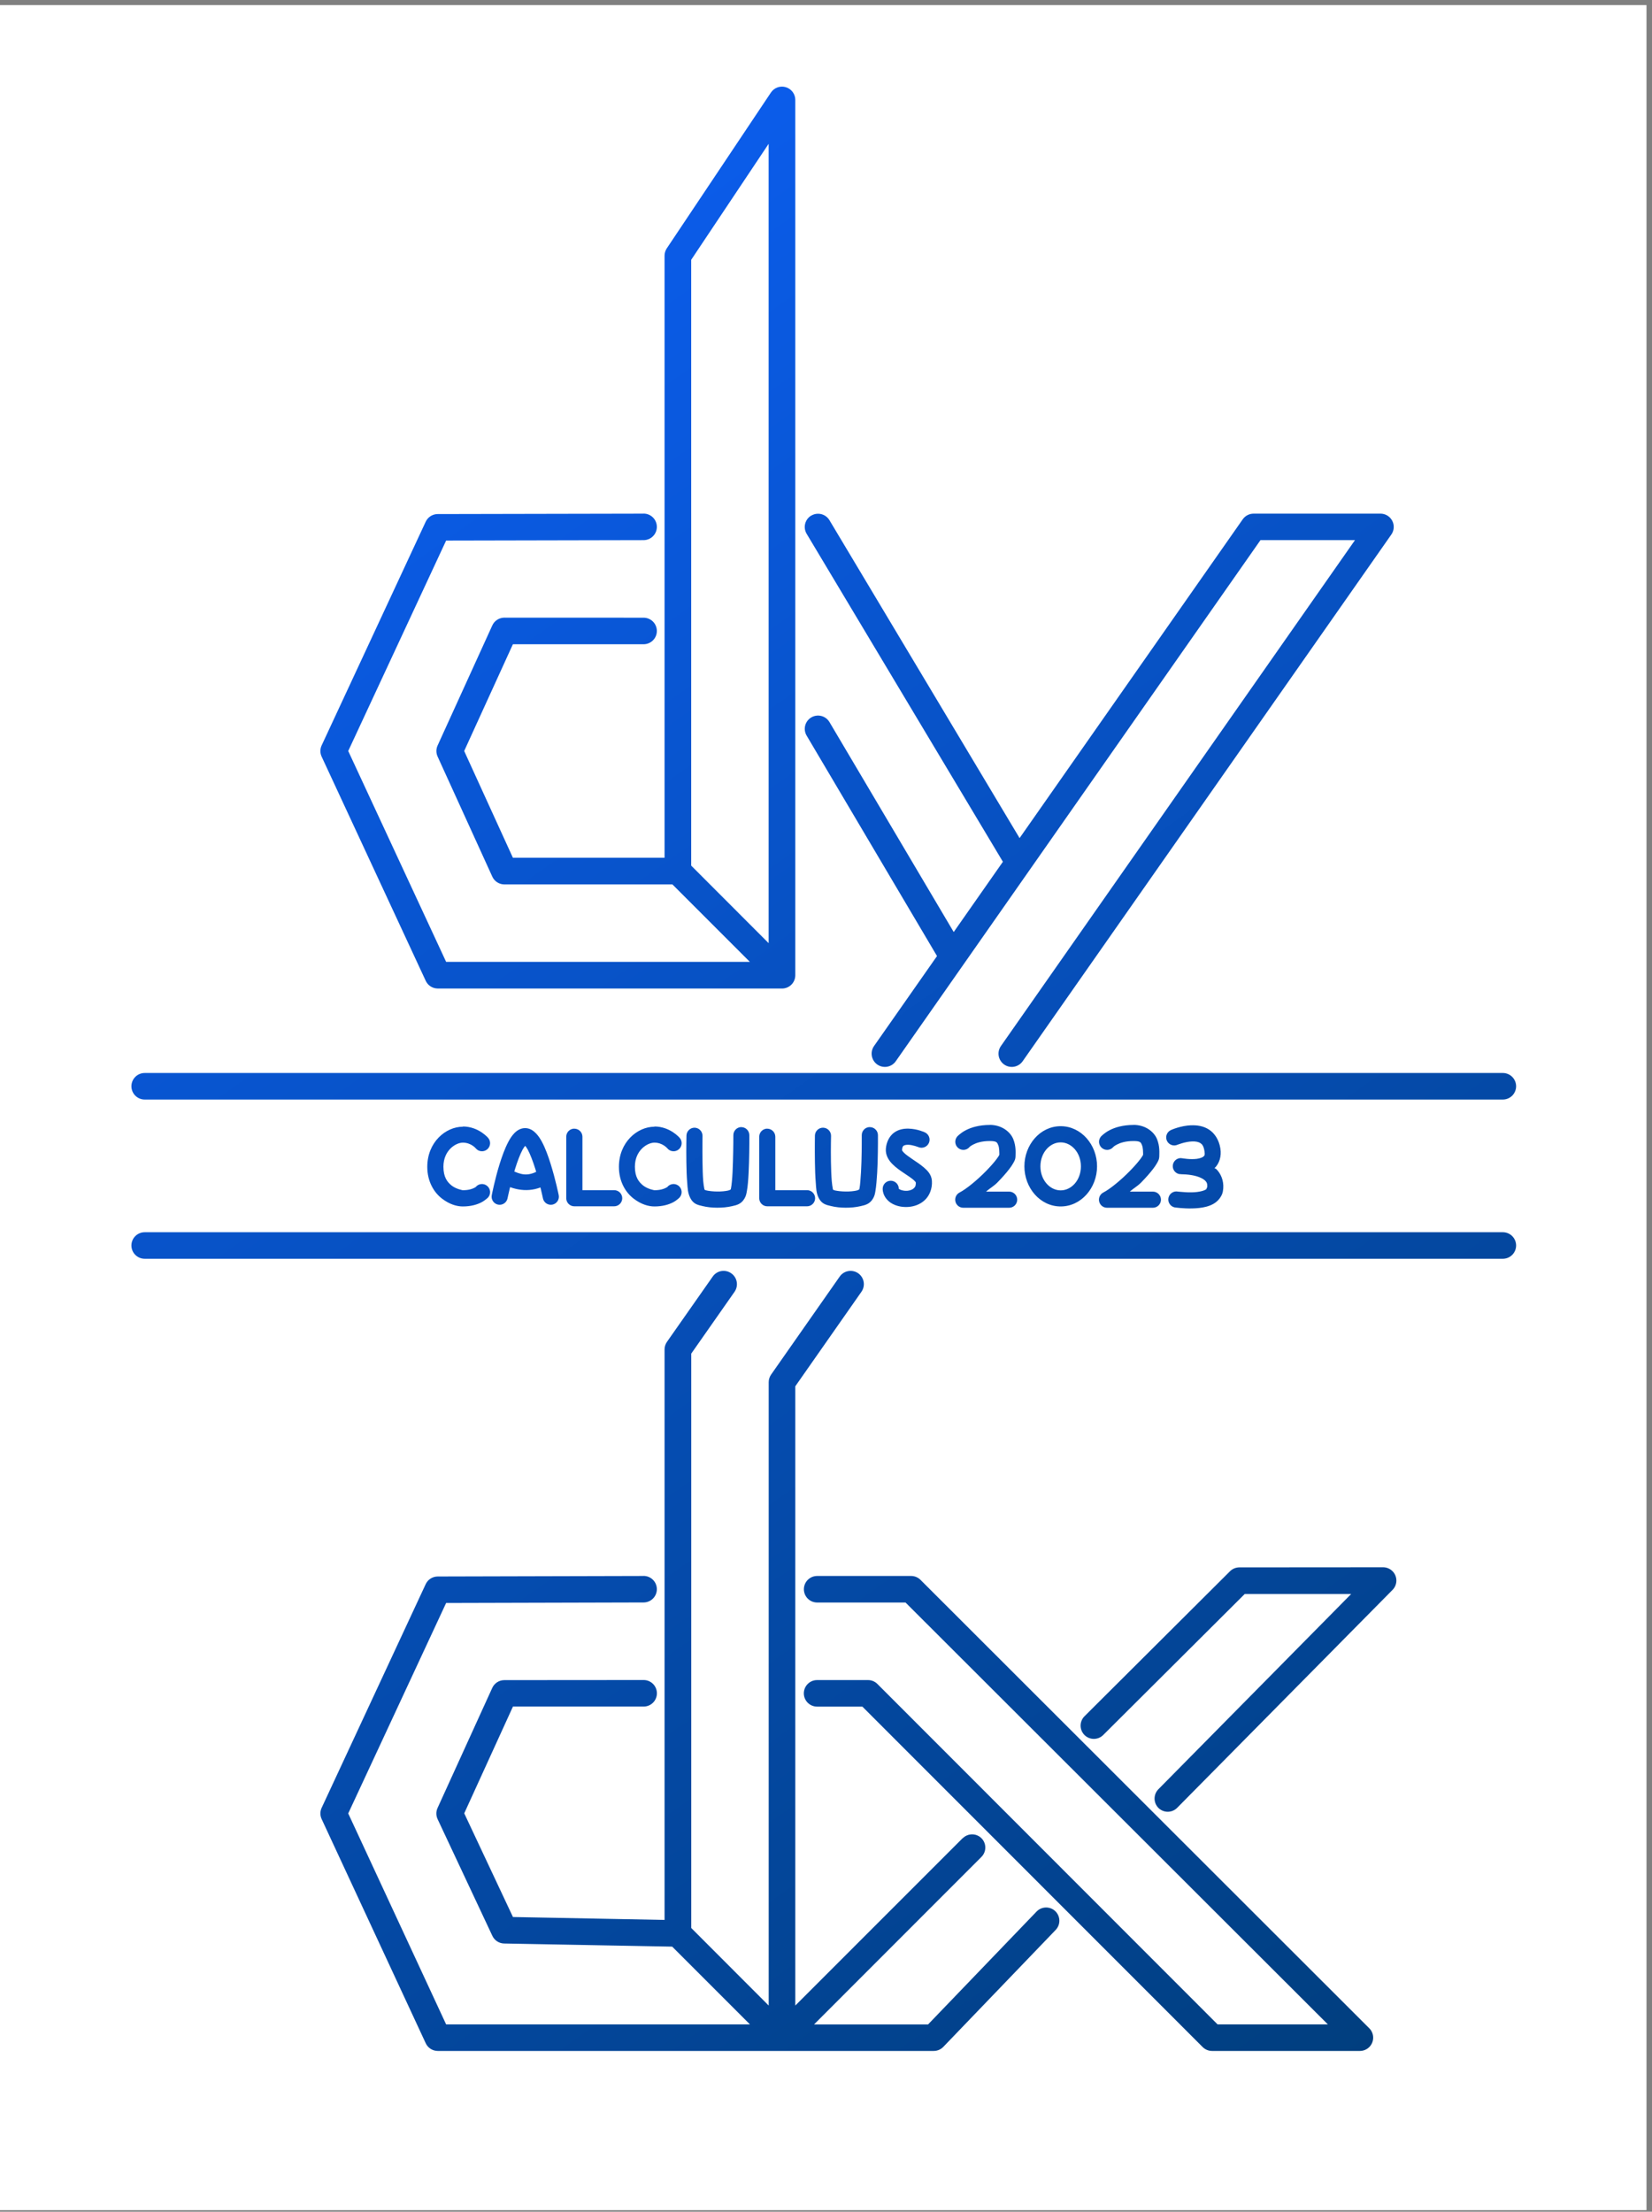 <?xml version="1.0" encoding="UTF-8" standalone="no"?>
<!-- Created with Inkscape (http://www.inkscape.org/) -->

<svg
   width="31.742mm"
   height="42.491mm"
   viewBox="0 0 31.742 42.491"
   version="1.1"
   id="svg5"
   xml:space="preserve"
   sodipodi:docname="template2.svg"
   inkscape:version="1.2.2 (732a01da63, 2022-12-09)"
   inkscape:export-filename="Hoodies/Ammon - XL.png"
   inkscape:export-xdpi="2400.6201"
   inkscape:export-ydpi="2400.6201"
   xmlns:inkscape="http://www.inkscape.org/namespaces/inkscape"
   xmlns:sodipodi="http://sodipodi.sourceforge.net/DTD/sodipodi-0.dtd"
   xmlns:xlink="http://www.w3.org/1999/xlink"
   xmlns="http://www.w3.org/2000/svg"
   xmlns:svg="http://www.w3.org/2000/svg"><rect x="0" y="0" width="31.742" height="42.491" fill="#808080" stroke="none"/><sodipodi:namedview
     id="namedview119"
     pagecolor="#ffffff"
     bordercolor="#666666"
     borderopacity="1.0"
     inkscape:pageshadow="2"
     inkscape:pageopacity="0.0"
     inkscape:pagecheckerboard="0"
     inkscape:document-units="mm"
     showgrid="false"
     showguides="true"
     inkscape:guide-bbox="true"
     inkscape:zoom="2.0747909"
     inkscape:cx="11.808419"
     inkscape:cy="138.08621"
     inkscape:window-width="1920"
     inkscape:window-height="991"
     inkscape:window-x="-9"
     inkscape:window-y="-9"
     inkscape:window-maximized="1"
     inkscape:current-layer="svg5"
     inkscape:showpageshadow="2"
     inkscape:deskcolor="#d1d1d1"
     inkscape:snap-bbox="true"
     inkscape:bbox-paths="true"
     inkscape:bbox-nodes="true"
     inkscape:snap-bbox-edge-midpoints="true"
     inkscape:snap-bbox-midpoints="true"
     inkscape:object-paths="true"
     inkscape:snap-intersection-paths="true"
     inkscape:snap-smooth-nodes="true"
     inkscape:snap-midpoints="true"
     inkscape:snap-object-midpoints="true"
     inkscape:snap-center="true"
     inkscape:snap-text-baseline="true"
     inkscape:snap-page="true"><sodipodi:guide
       position="12.365,32.367"
       orientation="0,-1"
       id="guide296"
       inkscape:locked="false" /><sodipodi:guide
       position="6.41,28.061"
       orientation="0,-1"
       id="guide2390"
       inkscape:locked="false" /><sodipodi:guide
       position="6.41,7.651"
       orientation="0,-1"
       id="guide2829"
       inkscape:locked="false" /><sodipodi:guide
       position="15.703,9.959"
       orientation="0,-1"
       id="guide3002"
       inkscape:locked="false" /><sodipodi:guide
       position="15.703,11.959"
       orientation="0,-1"
       id="guide3042"
       inkscape:locked="false" /><sodipodi:guide
       position="15.025,3.344"
       orientation="0,-1"
       id="guide1218"
       inkscape:locked="false" /></sodipodi:namedview><defs
     id="defs2"><linearGradient
       inkscape:collect="always"
       id="linearGradient1034"><stop
         style="stop-color:#0d62ff;stop-opacity:1;"
         offset="0"
         id="stop1030" /><stop
         style="stop-color:#003d7a;stop-opacity:1;"
         offset="1"
         id="stop3150" /></linearGradient><linearGradient
       inkscape:collect="always"
       xlink:href="#linearGradient1034"
       id="linearGradient1036"
       x1="2.525"
       y1="1.664"
       x2="29.131"
       y2="39.403"
       gradientUnits="userSpaceOnUse" /><clipPath
       clipPathUnits="userSpaceOnUse"
       id="clipPath1398"><g
         inkscape:groupmode="layer"
         id="g1452"
         inkscape:label="Gradient"><path
           style="color:#000000;fill:#ffffff;stroke-linecap:round;stroke-linejoin:round;-inkscape-stroke:none"
           d="m 78.213,112.389 c -0.33,0 -0.684,0.297 -0.684,0.771 0,0.287 0.132,0.494 0.281,0.609 0.149,0.115 0.291,0.152 0.402,0.152 0.157,0 0.276,-0.037 0.355,-0.078 0.08,-0.041 0.133,-0.098 0.133,-0.098 a 0.155,0.155 0 0 0 -0.021,-0.219 0.155,0.155 0 0 0 -0.219,0.021 c 0,0 0.004,5.8e-4 -0.033,0.019 -0.037,0.019 -0.104,0.043 -0.215,0.043 -0.004,0 -0.126,-0.021 -0.213,-0.088 -0.086,-0.067 -0.16,-0.164 -0.16,-0.363 0,-0.319 0.24,-0.463 0.373,-0.463 0.158,0 0.248,0.109 0.248,0.109 a 0.155,0.155 0 0 0 0.219,0.021 0.155,0.155 0 0 0 0.021,-0.219 c 0,0 -0.183,-0.221 -0.488,-0.221 z"
           id="path1400"
           transform="translate(-69.319,-90.743)" /><path
           style="color:#000000;fill:#ffffff;stroke-linecap:round;stroke-linejoin:round;-inkscape-stroke:none"
           d="m 81.895,112.389 c -0.33,0 -0.684,0.297 -0.684,0.771 0,0.287 0.132,0.494 0.281,0.609 0.149,0.115 0.291,0.152 0.402,0.152 0.157,0 0.276,-0.037 0.355,-0.078 0.08,-0.041 0.131,-0.098 0.131,-0.098 a 0.155,0.155 0 0 0 -0.02,-0.219 0.155,0.155 0 0 0 -0.219,0.021 c 0,0 0.004,5.8e-4 -0.033,0.019 -0.037,0.019 -0.104,0.043 -0.215,0.043 -0.004,0 -0.126,-0.021 -0.213,-0.088 -0.086,-0.067 -0.162,-0.164 -0.162,-0.363 0,-0.319 0.242,-0.463 0.375,-0.463 0.158,0 0.248,0.109 0.248,0.109 a 0.155,0.155 0 0 0 0.219,0.021 0.155,0.155 0 0 0 0.021,-0.219 c 0,0 -0.183,-0.221 -0.488,-0.221 z"
           id="path1402"
           transform="translate(-69.319,-90.743)" /><path
           style="color:#000000;fill:#ffffff;stroke-linecap:round;stroke-linejoin:round;-inkscape-stroke:none"
           d="m 79.408,112.416 c -0.09,0 -0.16,0.049 -0.207,0.098 -0.047,0.049 -0.082,0.104 -0.115,0.166 -0.066,0.125 -0.121,0.278 -0.168,0.428 -0.093,0.3 -0.15,0.596 -0.15,0.596 a 0.155,0.155 0 0 0 0.121,0.182 0.155,0.155 0 0 0 0.182,-0.121 c 0,0 0.058,-0.286 0.145,-0.566 0.043,-0.14 0.095,-0.278 0.145,-0.371 0.019,-0.035 0.035,-0.054 0.049,-0.072 0.014,0.018 0.03,0.037 0.049,0.072 0.05,0.093 0.102,0.233 0.146,0.373 0.088,0.28 0.146,0.564 0.146,0.564 a 0.155,0.155 0 0 0 0.182,0.121 0.155,0.155 0 0 0 0.121,-0.184 c 0,0 -0.06,-0.296 -0.154,-0.596 -0.047,-0.15 -0.101,-0.301 -0.168,-0.426 -0.033,-0.062 -0.07,-0.118 -0.117,-0.166 -0.047,-0.048 -0.115,-0.098 -0.205,-0.098 z"
           id="path1404"
           transform="translate(-69.319,-90.743)" /><path
           style="color:#000000;fill:#ffffff;stroke-linecap:round;stroke-linejoin:round;-inkscape-stroke:none"
           d="m 79.789,113.217 a 0.155,0.155 0 0 0 -0.119,0.014 c -0.215,0.121 -0.343,0.079 -0.523,-0.006 a 0.155,0.155 0 0 0 -0.207,0.074 0.155,0.155 0 0 0 0.074,0.207 c 0.216,0.102 0.504,0.165 0.809,-0.006 a 0.155,0.155 0 0 0 0.059,-0.211 0.155,0.155 0 0 0 -0.092,-0.072 z"
           id="path1406"
           transform="translate(-69.319,-90.743)" /><path
           style="color:#000000;fill:#ffffff;stroke-linecap:round;stroke-linejoin:round;-inkscape-stroke:none"
           d="m 80.355,112.426 a 0.155,0.155 0 0 0 -0.156,0.154 v 1.182 a 0.155,0.155 0 0 0 0.156,0.156 h 0.764 a 0.155,0.155 0 0 0 0.156,-0.156 0.155,0.155 0 0 0 -0.156,-0.154 h -0.609 v -1.027 a 0.155,0.155 0 0 0 -0.154,-0.154 z"
           id="path1408"
           transform="translate(-69.319,-90.743)" /><path
           style="color:#000000;fill:#ffffff;stroke-linecap:round;stroke-linejoin:round;-inkscape-stroke:none"
           d="m 84.061,112.426 a 0.155,0.155 0 0 0 -0.154,0.154 v 1.182 a 0.155,0.155 0 0 0 0.154,0.156 h 0.766 a 0.155,0.155 0 0 0 0.154,-0.156 0.155,0.155 0 0 0 -0.154,-0.154 h -0.611 v -1.027 a 0.155,0.155 0 0 0 -0.154,-0.154 z"
           id="path1410"
           transform="translate(-69.319,-90.743)" /><path
           style="color:#000000;fill:#ffffff;stroke-linecap:round;stroke-linejoin:round;-inkscape-stroke:none"
           d="m 83.562,112.396 a 0.155,0.155 0 0 0 -0.152,0.156 c 0,0 3.36e-4,0.248 -0.008,0.512 -0.004,0.132 -0.009,0.267 -0.02,0.375 -0.005,0.054 -0.011,0.101 -0.018,0.135 -0.006,0.033 -0.019,0.056 -0.008,0.037 0.025,-0.043 0.009,-0.009 -0.045,0.004 -0.054,0.013 -0.133,0.02 -0.211,0.019 -0.078,-4.5e-4 -0.157,-0.009 -0.209,-0.021 -0.052,-0.013 -0.062,-0.05 -0.033,0.008 0.01,0.02 -0.019,-0.078 -0.027,-0.186 -0.009,-0.107 -0.012,-0.242 -0.014,-0.371 -0.004,-0.258 0,-0.498 0,-0.498 a 0.155,0.155 0 0 0 -0.15,-0.158 0.155,0.155 0 0 0 -0.158,0.15 c 0,0 -0.006,0.246 -0.002,0.512 0.002,0.133 0.006,0.27 0.016,0.389 0.009,0.119 0.01,0.2 0.059,0.299 0.061,0.122 0.152,0.135 0.238,0.156 0.086,0.021 0.182,0.031 0.279,0.031 0.097,5.6e-4 0.195,-0.009 0.283,-0.029 0.088,-0.02 0.178,-0.037 0.242,-0.148 0.031,-0.053 0.036,-0.091 0.045,-0.139 0.009,-0.048 0.016,-0.101 0.021,-0.16 0.011,-0.119 0.017,-0.259 0.021,-0.395 0.008,-0.271 0.006,-0.523 0.006,-0.523 a 0.155,0.155 0 0 0 -0.156,-0.154 z"
           id="path1412"
           transform="translate(-69.319,-90.743)" /><path
           style="color:#000000;fill:#ffffff;stroke-linecap:round;stroke-linejoin:round;-inkscape-stroke:none"
           d="m 86.031,112.396 a 0.155,0.155 0 0 0 -0.154,0.156 c 0,0 0.002,0.248 -0.006,0.512 -0.004,0.132 -0.011,0.267 -0.021,0.375 -0.005,0.054 -0.009,0.101 -0.016,0.135 -0.006,0.033 -0.019,0.056 -0.008,0.037 0.025,-0.043 0.007,-0.009 -0.047,0.004 -0.054,0.013 -0.131,0.02 -0.209,0.019 -0.078,-4.5e-4 -0.157,-0.009 -0.209,-0.021 -0.052,-0.013 -0.064,-0.05 -0.035,0.008 0.01,0.02 -0.017,-0.078 -0.025,-0.186 -0.009,-0.107 -0.014,-0.242 -0.016,-0.371 -0.004,-0.258 0.002,-0.498 0.002,-0.498 a 0.155,0.155 0 0 0 -0.15,-0.158 0.155,0.155 0 0 0 -0.16,0.15 c 0,0 -0.004,0.246 0,0.512 0.002,0.133 0.006,0.27 0.016,0.389 0.009,0.119 0.008,0.2 0.057,0.299 0.061,0.122 0.154,0.135 0.24,0.156 0.086,0.021 0.182,0.031 0.279,0.031 0.097,5.6e-4 0.193,-0.009 0.281,-0.029 0.088,-0.02 0.18,-0.037 0.244,-0.148 0.031,-0.053 0.036,-0.091 0.045,-0.139 0.009,-0.048 0.014,-0.101 0.02,-0.16 0.011,-0.119 0.019,-0.259 0.023,-0.395 0.008,-0.271 0.006,-0.523 0.006,-0.523 a 0.155,0.155 0 0 0 -0.156,-0.154 z"
           id="path1414"
           transform="translate(-69.319,-90.743)" /><path
           style="color:#000000;fill:#ffffff;stroke-linecap:round;stroke-linejoin:round;-inkscape-stroke:none"
           d="m 86.775,112.426 c -0.084,-0.002 -0.184,0.011 -0.273,0.074 -0.09,0.064 -0.151,0.178 -0.162,0.311 -0.01,0.123 0.055,0.224 0.123,0.293 0.068,0.069 0.145,0.122 0.219,0.172 0.074,0.05 0.144,0.095 0.188,0.133 0.043,0.037 0.046,0.059 0.045,0.041 0.005,0.073 -0.013,0.099 -0.039,0.123 -0.026,0.024 -0.071,0.043 -0.125,0.047 -0.054,0.004 -0.111,-0.009 -0.141,-0.025 -0.029,-0.016 -0.021,-0.015 -0.021,-0.014 a 0.155,0.155 0 0 0 -0.156,-0.154 0.155,0.155 0 0 0 -0.154,0.154 c 0,0.131 0.089,0.236 0.184,0.287 0.094,0.051 0.201,0.07 0.311,0.062 0.109,-0.008 0.223,-0.046 0.314,-0.131 0.091,-0.085 0.146,-0.22 0.137,-0.369 -0.008,-0.122 -0.084,-0.197 -0.152,-0.256 -0.069,-0.059 -0.144,-0.109 -0.215,-0.156 -0.071,-0.048 -0.136,-0.094 -0.172,-0.131 -0.036,-0.037 -0.035,-0.049 -0.035,-0.049 0.005,-0.067 0.019,-0.075 0.031,-0.084 0.012,-0.009 0.044,-0.019 0.088,-0.018 0.088,0.002 0.195,0.045 0.195,0.045 a 0.155,0.155 0 0 0 0.203,-0.082 0.155,0.155 0 0 0 -0.082,-0.203 c 0,0 -0.14,-0.066 -0.309,-0.07 z"
           id="path1416"
           transform="translate(-69.319,-90.743)" /><path
           style="color:#000000;fill:#ffffff;stroke-linecap:round;stroke-linejoin:round;-inkscape-stroke:none"
           d="m 88.338,112.355 c -0.206,0 -0.36,0.048 -0.463,0.102 -0.103,0.053 -0.164,0.121 -0.164,0.121 a 0.155,0.155 0 0 0 0.018,0.219 0.155,0.155 0 0 0 0.219,-0.018 c 0,0 0.009,-0.015 0.07,-0.047 0.061,-0.032 0.162,-0.068 0.32,-0.068 0.137,0 0.141,0.03 0.162,0.08 0.021,0.05 0.021,0.133 0.021,0.203 0,-0.042 0.006,-0.027 -0.004,-0.01 -0.009,0.017 -0.027,0.044 -0.051,0.076 -0.048,0.064 -0.121,0.147 -0.203,0.23 -0.164,0.168 -0.377,0.344 -0.506,0.41 a 0.155,0.155 0 0 0 0.072,0.293 h 0.879 a 0.155,0.155 0 0 0 0.156,-0.156 0.155,0.155 0 0 0 -0.156,-0.154 h -0.443 c 0.074,-0.065 0.152,-0.107 0.219,-0.176 0.089,-0.091 0.168,-0.18 0.229,-0.26 0.03,-0.04 0.056,-0.076 0.076,-0.113 0.02,-0.037 0.043,-0.069 0.043,-0.141 0,-0.049 0.013,-0.183 -0.045,-0.322 -0.058,-0.139 -0.222,-0.27 -0.449,-0.27 z"
           id="path1418"
           transform="translate(-69.319,-90.743)" /><path
           style="color:#000000;fill:#ffffff;stroke-linecap:round;stroke-linejoin:round;-inkscape-stroke:none"
           d="m 91.1,112.355 c -0.206,0 -0.36,0.048 -0.463,0.102 -0.103,0.053 -0.164,0.121 -0.164,0.121 a 0.155,0.155 0 0 0 0.018,0.219 0.155,0.155 0 0 0 0.219,-0.018 c 0,0 0.009,-0.015 0.07,-0.047 0.061,-0.032 0.162,-0.068 0.32,-0.068 0.137,0 0.141,0.03 0.162,0.08 0.021,0.05 0.021,0.133 0.021,0.203 0,-0.042 0.006,-0.027 -0.004,-0.01 -0.009,0.017 -0.027,0.044 -0.051,0.076 -0.048,0.064 -0.121,0.147 -0.203,0.23 -0.164,0.168 -0.377,0.344 -0.506,0.41 a 0.155,0.155 0 0 0 0.072,0.293 h 0.879 a 0.155,0.155 0 0 0 0.156,-0.156 0.155,0.155 0 0 0 -0.156,-0.154 H 91.027 c 0.074,-0.065 0.152,-0.107 0.219,-0.176 0.089,-0.091 0.168,-0.18 0.229,-0.26 0.03,-0.04 0.056,-0.076 0.076,-0.113 0.02,-0.037 0.043,-0.069 0.043,-0.141 0,-0.049 0.013,-0.183 -0.045,-0.322 -0.058,-0.139 -0.222,-0.27 -0.449,-0.27 z"
           id="path1420"
           transform="translate(-69.319,-90.743)" /><path
           style="color:#000000;fill:#ffffff;stroke-linecap:round;stroke-linejoin:round;-inkscape-stroke:none"
           d="m 92.211,112.361 c -0.213,0.008 -0.393,0.092 -0.393,0.092 a 0.155,0.155 0 0 0 -0.078,0.205 0.155,0.155 0 0 0 0.203,0.078 c 0,0 0.145,-0.059 0.279,-0.064 0.067,-0.003 0.125,0.008 0.16,0.031 0.036,0.023 0.064,0.056 0.08,0.154 0.012,0.077 -7e-5,0.087 -0.018,0.104 -0.018,0.017 -0.065,0.036 -0.127,0.045 -0.125,0.017 -0.277,-0.01 -0.277,-0.01 -0.003,9e-5 -0.037,-0.004 -0.037,-0.004 a 0.155,0.155 0 0 0 -0.025,0.307 c 0,0 0.034,10e-4 0.037,0.002 v 0.002 c 0,0 0.154,-0.003 0.293,0.037 0.069,0.02 0.131,0.05 0.164,0.082 0.033,0.032 0.048,0.059 0.043,0.127 2.11e-4,-0.003 -0.026,0.053 -0.012,0.035 -0.005,0.007 -0.034,0.027 -0.088,0.041 -0.055,0.015 -0.128,0.024 -0.199,0.025 -0.071,0.002 -0.141,-0.004 -0.191,-0.008 -0.051,-0.004 -0.07,-0.006 -0.07,-0.006 a 0.155,0.155 0 0 0 -0.184,0.117 0.155,0.155 0 0 0 0.117,0.186 c 1.11e-4,3e-5 0.051,0.007 0.109,0.012 0.059,0.005 0.138,0.01 0.225,0.008 0.087,-0.002 0.182,-0.009 0.273,-0.033 0.091,-0.024 0.185,-0.065 0.254,-0.154 0.054,-0.071 0.068,-0.122 0.074,-0.199 0.011,-0.15 -0.047,-0.285 -0.135,-0.371 -0.009,-0.009 -0.022,-0.008 -0.031,-0.016 4.27e-4,-4.1e-4 -4.25e-4,-0.002 0,-0.002 0.089,-0.085 0.135,-0.226 0.111,-0.375 -0.026,-0.165 -0.109,-0.294 -0.219,-0.365 -0.11,-0.071 -0.233,-0.086 -0.34,-0.082 z"
           id="path1422"
           transform="translate(-69.319,-90.743)" /><path
           style="color:#000000;fill:#ffffff;stroke-linecap:round;stroke-linejoin:round;-inkscape-stroke:none"
           d="m 89.699,112.379 c -0.395,0 -0.697,0.357 -0.697,0.771 0,0.414 0.302,0.771 0.697,0.771 0.395,0 0.699,-0.357 0.699,-0.771 0,-0.414 -0.304,-0.771 -0.699,-0.771 z m 0,0.311 c 0.205,0 0.389,0.195 0.389,0.461 0,0.266 -0.183,0.461 -0.389,0.461 -0.205,0 -0.389,-0.195 -0.389,-0.461 0,-0.266 0.183,-0.461 0.389,-0.461 z"
           id="path1424"
           transform="translate(-69.319,-90.743)" /><path
           style="color:#000000;fill:#ff2a16;stroke-linecap:round;stroke-linejoin:round;-inkscape-stroke:none"
           d="m 84.418,92.418 a 0.255,0.255 0 0 0 -0.287,0.104 l -2,2.992 a 0.255,0.255 0 0 0 -0.043,0.143 v 11.822 a 0.255,0.255 0 0 0 0.076,0.18 l 2,2 a 0.255,0.255 0 0 0 0.436,-0.18 V 92.662 a 0.255,0.255 0 0 0 -0.182,-0.244 z m -0.33,1.088 v 15.357 l -1.488,-1.49 V 95.734 Z"
           id="path1426"
           transform="translate(-69.319,-90.743)" /><path
           style="color:#000000;fill:#ff2a16;stroke-linecap:round;stroke-linejoin:round;-inkscape-stroke:none"
           d="m 81.684,100.611 -3.955,0.008 a 0.255,0.255 0 0 0 -0.23,0.146 l -2,4.299 a 0.255,0.255 0 0 0 0,0.215 l 2,4.307 a 0.255,0.255 0 0 0 0.23,0.148 h 6.615 a 0.255,0.255 0 0 0 0.256,-0.256 0.255,0.255 0 0 0 -0.256,-0.256 h -6.453 l -1.881,-4.051 1.881,-4.043 3.793,-0.008 a 0.255,0.255 0 0 0 0.256,-0.256 0.255,0.255 0 0 0 -0.256,-0.254 z"
           id="path1428"
           transform="translate(-69.319,-90.743)" /><path
           style="color:#000000;fill:#ff2a16;stroke-linecap:round;stroke-linejoin:round;-inkscape-stroke:none"
           d="m 79.01,102.609 a 0.255,0.255 0 0 0 -0.232,0.15 l -1.051,2.307 a 0.255,0.255 0 0 0 0,0.211 l 1.051,2.307 a 0.255,0.255 0 0 0 0.232,0.15 h 3.334 a 0.255,0.255 0 0 0 0.256,-0.256 0.255,0.255 0 0 0 -0.256,-0.256 h -3.17 l -0.936,-2.051 0.936,-2.051 h 2.51 a 0.255,0.255 0 0 0 0.256,-0.256 0.255,0.255 0 0 0 -0.256,-0.254 z"
           id="path1430"
           transform="translate(-69.319,-90.743)" /><path
           style="color:#000000;fill:#ff2a16;stroke-linecap:round;stroke-linejoin:round;-inkscape-stroke:none"
           d="m 84.906,100.648 a 0.255,0.255 0 0 0 -0.088,0.35 l 3.771,6.301 -0.945,1.35 -2.387,-4.033 a 0.255,0.255 0 0 0 -0.35,-0.09 0.255,0.255 0 0 0 -0.09,0.348 l 2.588,4.375 a 0.255,0.255 0 0 0 0.43,0.018 l 1.266,-1.809 a 0.255,0.255 0 0 0 0.01,-0.277 l -3.854,-6.443 a 0.255,0.255 0 0 0 -0.352,-0.088 z"
           id="path1432"
           transform="translate(-69.319,-90.743)" /><path
           style="color:#000000;fill:#ff2a16;stroke-linecap:round;stroke-linejoin:round;-inkscape-stroke:none"
           d="m 93.406,100.611 a 0.255,0.255 0 0 0 -0.209,0.109 l -7.084,10.119 a 0.255,0.255 0 0 0 0.062,0.355 0.255,0.255 0 0 0 0.355,-0.062 l 7.008,-10.012 h 1.816 l -6.803,9.719 a 0.255,0.255 0 0 0 0.062,0.355 0.255,0.255 0 0 0 0.355,-0.062 l 7.084,-10.119 a 0.255,0.255 0 0 0 -0.209,-0.402 z"
           id="path1434"
           transform="translate(-69.319,-90.743)" /><path
           style="color:#000000;fill:#ff2a16;stroke-linecap:round;stroke-linejoin:round;-inkscape-stroke:none"
           d="m 72.1,111.357 a 0.255,0.255 0 0 0 -0.256,0.256 0.255,0.255 0 0 0 0.256,0.254 h 26.094 a 0.255,0.255 0 0 0 0.256,-0.254 0.255,0.255 0 0 0 -0.256,-0.256 z"
           id="path1436"
           transform="translate(-69.319,-90.743)" /><path
           style="color:#000000;fill:#ff2a16;stroke-linecap:round;stroke-linejoin:round;-inkscape-stroke:none"
           d="m 72.1,114.416 a 0.255,0.255 0 0 0 -0.256,0.256 0.255,0.255 0 0 0 0.256,0.254 h 26.094 a 0.255,0.255 0 0 0 0.256,-0.254 0.255,0.255 0 0 0 -0.256,-0.256 z"
           id="path1438"
           transform="translate(-69.319,-90.743)" /><path
           style="color:#000000;fill:#ff2a16;stroke-linecap:round;stroke-linejoin:round;-inkscape-stroke:none"
           d="m 83.178,115.162 a 0.255,0.255 0 0 0 -0.164,0.105 l -0.879,1.254 a 0.255,0.255 0 0 0 -0.047,0.146 v 11.221 a 0.255,0.255 0 0 0 0.076,0.182 l 2,2 a 0.255,0.255 0 0 0 0.436,-0.182 v -12.512 l 1.271,-1.816 a 0.255,0.255 0 0 0 -0.062,-0.355 0.255,0.255 0 0 0 -0.355,0.062 l -1.318,1.883 a 0.255,0.255 0 0 0 -0.047,0.146 v 11.977 l -1.488,-1.49 v -11.035 l 0.832,-1.188 a 0.255,0.255 0 0 0 -0.064,-0.355 0.255,0.255 0 0 0 -0.189,-0.043 z"
           id="path1440"
           transform="translate(-69.319,-90.743)" /><path
           style="color:#000000;fill:#ff2a16;stroke-linecap:round;stroke-linejoin:round;-inkscape-stroke:none"
           d="m 79.01,123.021 a 0.255,0.255 0 0 0 -0.232,0.148 l -1.051,2.307 a 0.255,0.255 0 0 0 0,0.215 l 1.053,2.244 a 0.255,0.255 0 0 0 0.225,0.146 l 3.336,0.062 a 0.255,0.255 0 0 0 0.26,-0.25 0.255,0.255 0 0 0 -0.252,-0.26 l -3.174,-0.061 -0.936,-1.992 0.936,-2.051 h 2.51 a 0.255,0.255 0 0 0 0.256,-0.256 0.255,0.255 0 0 0 -0.256,-0.254 z"
           id="path1442"
           transform="translate(-69.319,-90.743)" /><path
           style="color:#000000;fill:#ff2a16;stroke-linecap:round;stroke-linejoin:round;-inkscape-stroke:none"
           d="m 85.021,121.02 a 0.255,0.255 0 0 0 -0.256,0.254 0.255,0.255 0 0 0 0.256,0.256 h 1.697 l 8.115,8.105 h -2.119 l -6.537,-6.541 a 0.255,0.255 0 0 0 -0.182,-0.074 h -0.975 a 0.255,0.255 0 0 0 -0.256,0.254 0.255,0.255 0 0 0 0.256,0.256 h 0.869 l 6.539,6.541 a 0.255,0.255 0 0 0 0.18,0.074 h 2.84 a 0.255,0.255 0 0 0 0.18,-0.436 l -8.623,-8.615 a 0.255,0.255 0 0 0 -0.182,-0.074 z"
           id="path1444"
           transform="translate(-69.319,-90.743)" /><path
           style="color:#000000;fill:#ff2a16;stroke-linecap:round;stroke-linejoin:round;-inkscape-stroke:none"
           d="m 81.684,121.02 -3.955,0.01 a 0.255,0.255 0 0 0 -0.23,0.146 l -2,4.299 a 0.255,0.255 0 0 0 0,0.215 l 2,4.307 a 0.255,0.255 0 0 0 0.23,0.148 h 6.615 a 0.255,0.255 0 0 0 0.256,-0.256 0.255,0.255 0 0 0 -0.256,-0.254 h -6.453 l -1.881,-4.053 1.881,-4.043 3.793,-0.01 a 0.255,0.255 0 0 0 0.256,-0.256 0.255,0.255 0 0 0 -0.256,-0.254 z"
           id="path1446"
           transform="translate(-69.319,-90.743)" /><path
           style="color:#000000;fill:#ff2a16;stroke-linecap:round;stroke-linejoin:round;-inkscape-stroke:none"
           d="m 93.131,120.855 a 0.255,0.255 0 0 0 -0.18,0.076 l -2.793,2.783 a 0.255,0.255 0 0 0 -0.002,0.361 0.255,0.255 0 0 0 0.361,0 l 2.719,-2.709 h 2.045 l -3.705,3.752 a 0.255,0.255 0 0 0 0.002,0.359 0.255,0.255 0 0 0 0.359,-0.002 l 4.137,-4.186 a 0.255,0.255 0 0 0 -0.182,-0.436 z"
           id="path1448"
           transform="translate(-69.319,-90.743)" /><path
           style="color:#000000;fill:#ff2a16;stroke-linecap:round;stroke-linejoin:round;-inkscape-stroke:none"
           d="m 87.816,126.057 -3.652,3.652 a 0.255,0.255 0 0 0 0.18,0.436 h 2.916 a 0.255,0.255 0 0 0 0.184,-0.078 l 2.16,-2.248 a 0.255,0.255 0 0 0 -0.008,-0.359 0.255,0.255 0 0 0 -0.359,0.006 l -2.086,2.17 h -2.191 l 3.217,-3.219 a 0.255,0.255 0 0 0 0,-0.359 0.255,0.255 0 0 0 -0.359,0 z"
           id="path1450"
           transform="translate(-69.319,-90.743)" /></g></clipPath></defs><rect
     style="fill:#ffffff;fill-rule:evenodd;stroke-width:0.265;fill-opacity:1"
     id="rect1587"
     width="31.859"
     height="42.363"
     x="-0.223"
     y="0.098" /><rect
     style="display:inline;fill:url(#linearGradient1036);fill-opacity:1;stroke:none;stroke-width:0.338;stroke-linecap:round;stroke-linejoin:round;stroke-dasharray:none;stroke-opacity:1"
     id="background"
     width="31.742"
     height="42.491"
     x="0"
     y="0"
     sodipodi:insensitive="true"
     clip-path="url(#clipPath1398)"
     inkscape:export-filename="Hoodies\Vitez - L (Sweatshirt).png"
     inkscape:export-xdpi="2400.6201"
     inkscape:export-ydpi="2400.6201" /><g
     id="logo"
     transform="translate(-69.319,-90.743)"
     style="display:none"><path
       style="fill:none;fill-opacity:1;stroke:#ff2a16;stroke-width:0.51;stroke-linecap:round;stroke-linejoin:round;stroke-dasharray:none;stroke-opacity:1"
       d="m 84.344,109.479 -2,-2 V 95.656 l 2,-2.993 z"
       id="path9840" /><path
       style="fill:none;fill-opacity:1;stroke:#ff2a16;stroke-width:0.51;stroke-linecap:round;stroke-linejoin:round;stroke-dasharray:none;stroke-opacity:1"
       d="m 84.344,109.479 h -6.615 l -2,-4.306 2,-4.299 3.955,-0.007"
       id="path10058" /><path
       style="fill:none;fill-opacity:1;stroke:#ff2a16;stroke-width:0.51;stroke-linecap:round;stroke-linejoin:round;stroke-dasharray:none;stroke-opacity:1"
       d="m 82.344,107.479 -3.334,1e-5 -1.052,-2.306 1.052,-2.307 2.674,2.6e-4"
       id="path10062"
       sodipodi:nodetypes="ccccc" /><path
       style="fill:none;fill-opacity:1;stroke:#ff2a16;stroke-width:0.51;stroke-linecap:round;stroke-linejoin:round;stroke-dasharray:none;stroke-opacity:1"
       d="m 85.038,100.867 3.855,6.444 -1.266,1.808 -2.588,-4.375"
       id="path10070"
       sodipodi:nodetypes="cccc" /><path
       style="fill:none;fill-opacity:1;stroke:#ff2a16;stroke-width:0.51;stroke-linecap:round;stroke-linejoin:round;stroke-dasharray:none;stroke-opacity:1"
       d="m 86.321,110.986 7.084,-10.119 h 2.44 l -7.084,10.119"
       id="path10074"
       sodipodi:nodetypes="cccc" /><path
       style="fill:none;fill-opacity:1;stroke:#ff2a16;stroke-width:0.51;stroke-linecap:round;stroke-linejoin:round;stroke-dasharray:none;stroke-opacity:1"
       d="M 72.1,111.613 H 98.194"
       id="path10076" /><path
       style="fill:none;fill-opacity:1;stroke:#ff2a16;stroke-width:0.51;stroke-linecap:round;stroke-linejoin:round;stroke-dasharray:none;stroke-opacity:1"
       d="M 98.194,114.671 H 72.1"
       id="path10078" /><path
       style="fill:none;fill-opacity:1;stroke:#ff2a16;stroke-width:0.51;stroke-linecap:round;stroke-linejoin:round;stroke-dasharray:none;stroke-opacity:1"
       d="m 83.222,115.414 -0.878,1.255 v 11.221 l 2,2 v -12.592 l 1.319,-1.883"
       id="path10086" /><path
       style="fill:none;fill-opacity:1;stroke:#ff2a16;stroke-width:0.51;stroke-linecap:round;stroke-linejoin:round;stroke-dasharray:none;stroke-opacity:1"
       d="m 82.344,127.889 -3.334,-0.062 -1.052,-2.244 1.052,-2.307 2.674,2.6e-4"
       id="path10088"
       sodipodi:nodetypes="ccccc" /><path
       style="fill:none;fill-opacity:1;stroke:#ff2a16;stroke-width:0.51;stroke-linecap:round;stroke-linejoin:round;stroke-dasharray:none;stroke-opacity:1"
       d="m 85.022,121.274 h 1.803 l 8.625,8.615 h -2.84 l -6.613,-6.615 h -0.975"
       id="path10820"
       sodipodi:nodetypes="cccccc" /><path
       style="fill:none;fill-opacity:1;stroke:#ff2a16;stroke-width:0.51;stroke-linecap:round;stroke-linejoin:round;stroke-dasharray:none;stroke-opacity:1"
       d="m 81.684,121.274 -3.955,0.01 -2,4.299 2,4.306 h 6.615"
       id="path10824"
       sodipodi:nodetypes="ccccc" /><path
       style="fill:none;fill-opacity:1;stroke:#ff2a16;stroke-width:0.51;stroke-linecap:round;stroke-linejoin:round;stroke-dasharray:none;stroke-opacity:1"
       d="m 90.338,123.896 2.794,-2.784 h 2.76 l -4.135,4.186"
       id="path10902" /><path
       style="fill:none;fill-opacity:1;stroke:#ff2a16;stroke-width:0.51;stroke-linecap:round;stroke-linejoin:round;stroke-dasharray:none;stroke-opacity:1"
       d="m 87.996,126.236 -3.653,3.653 h 2.916 l 2.161,-2.247"
       id="path10906" /></g><g
     id="calc2023"
     transform="translate(-69.319,-90.743)"
     style="display:none"><path
       style="fill:none;stroke:#ffffff;stroke-width:0.31;stroke-linecap:round;stroke-linejoin:round;stroke-dasharray:none;stroke-opacity:1"
       d="m 78.581,112.708 c 0,0 -0.136,-0.165 -0.368,-0.165 -0.232,0 -0.529,0.22 -0.529,0.617 0,0.487 0.413,0.607 0.529,0.607 0.269,0 0.368,-0.12 0.368,-0.12"
       id="path515" /><path
       style="fill:none;stroke:#ffffff;stroke-width:0.31;stroke-linecap:round;stroke-linejoin:round;stroke-dasharray:none;stroke-opacity:1"
       d="m 82.262,112.708 c 0,0 -0.136,-0.165 -0.368,-0.165 -0.232,0 -0.529,0.22 -0.529,0.617 0,0.487 0.413,0.607 0.529,0.607 0.269,0 0.368,-0.12 0.368,-0.12"
       id="path515-2" /><path
       style="fill:none;stroke:#ffffff;stroke-width:0.31;stroke-linecap:round;stroke-linejoin:round;stroke-dasharray:none;stroke-opacity:1"
       d="m 78.919,113.733 c 0,0 0.231,-1.161 0.488,-1.161 0.257,0 0.494,1.161 0.494,1.161"
       id="path1179" /><path
       style="fill:none;stroke:#ffffff;stroke-width:0.31;stroke-linecap:round;stroke-linejoin:round;stroke-dasharray:none;stroke-opacity:1"
       d="m 79.08,113.366 c 0.198,0.094 0.407,0.146 0.667,0"
       id="path1181-7" /><path
       style="fill:none;stroke:#ffffff;stroke-width:0.31;stroke-linecap:round;stroke-linejoin:round;stroke-dasharray:none;stroke-opacity:1"
       d="m 80.355,112.58 v 1.182 h 0.765"
       id="path1205" /><path
       style="fill:none;stroke:#ffffff;stroke-width:0.31;stroke-linecap:round;stroke-linejoin:round;stroke-dasharray:none;stroke-opacity:1"
       d="m 84.061,112.58 v 1.182 h 0.765"
       id="path1205-9" /><path
       style="fill:none;stroke:#ffffff;stroke-width:0.31;stroke-linecap:round;stroke-linejoin:round;stroke-dasharray:none;stroke-opacity:1"
       d="m 82.664,112.563 c 0,0 -0.022,0.969 0.056,1.127 0.064,0.129 0.693,0.137 0.772,0 0.079,-0.137 0.073,-1.138 0.073,-1.138"
       id="path1238" /><path
       style="fill:none;stroke:#ffffff;stroke-width:0.31;stroke-linecap:round;stroke-linejoin:round;stroke-dasharray:none;stroke-opacity:1"
       d="m 85.132,112.563 c 0,0 -0.022,0.969 0.056,1.127 0.064,0.129 0.693,0.137 0.772,0 0.079,-0.137 0.073,-1.138 0.073,-1.138"
       id="path1238-3" /><path
       style="fill:none;stroke:#ffffff;stroke-width:0.31;stroke-linecap:round;stroke-linejoin:round;stroke-dasharray:none;stroke-opacity:1"
       d="m 87.023,112.638 c 0,0 -0.496,-0.213 -0.529,0.186 -0.02,0.247 0.561,0.407 0.575,0.616 0.029,0.445 -0.637,0.399 -0.637,0.141"
       id="path1309" /><path
       style="fill:none;stroke:#ffffff;stroke-width:0.31;stroke-linecap:round;stroke-linejoin:round;stroke-dasharray:none;stroke-opacity:1"
       d="m 87.829,112.679 c 0,0 0.145,-0.17 0.508,-0.17 0.364,0 0.339,0.318 0.339,0.438 0,0.12 -0.525,0.678 -0.847,0.843 h 0.881"
       id="path1311" /><path
       style="fill:none;stroke:#ffffff;stroke-width:0.31;stroke-linecap:round;stroke-linejoin:round;stroke-dasharray:none;stroke-opacity:1"
       d="m 90.591,112.679 c 0,0 0.145,-0.17 0.508,-0.17 0.364,0 0.339,0.318 0.339,0.438 0,0.12 -0.525,0.678 -0.847,0.843 h 0.881"
       id="path1311-6" /><path
       style="fill:none;stroke:#ffffff;stroke-width:0.31;stroke-linecap:round;stroke-linejoin:round;stroke-dasharray:none;stroke-opacity:1"
       d="m 91.881,112.595 c 0,0 0.652,-0.289 0.736,0.237 0.072,0.453 -0.607,0.315 -0.607,0.315 0,0 0.693,-0.023 0.66,0.412 -0.003,0.037 -0.021,0.091 -0.042,0.117 -0.147,0.192 -0.706,0.111 -0.706,0.111"
       id="path1389"
       sodipodi:nodetypes="csccsc" /><ellipse
       style="fill:none;stroke:#ffffff;stroke-width:0.31;stroke-linecap:round;stroke-linejoin:round;stroke-dasharray:none;stroke-opacity:1"
       id="path1365"
       ry="0.616"
       rx="0.544"
       cy="113.151"
       cx="89.7" /></g></svg>
